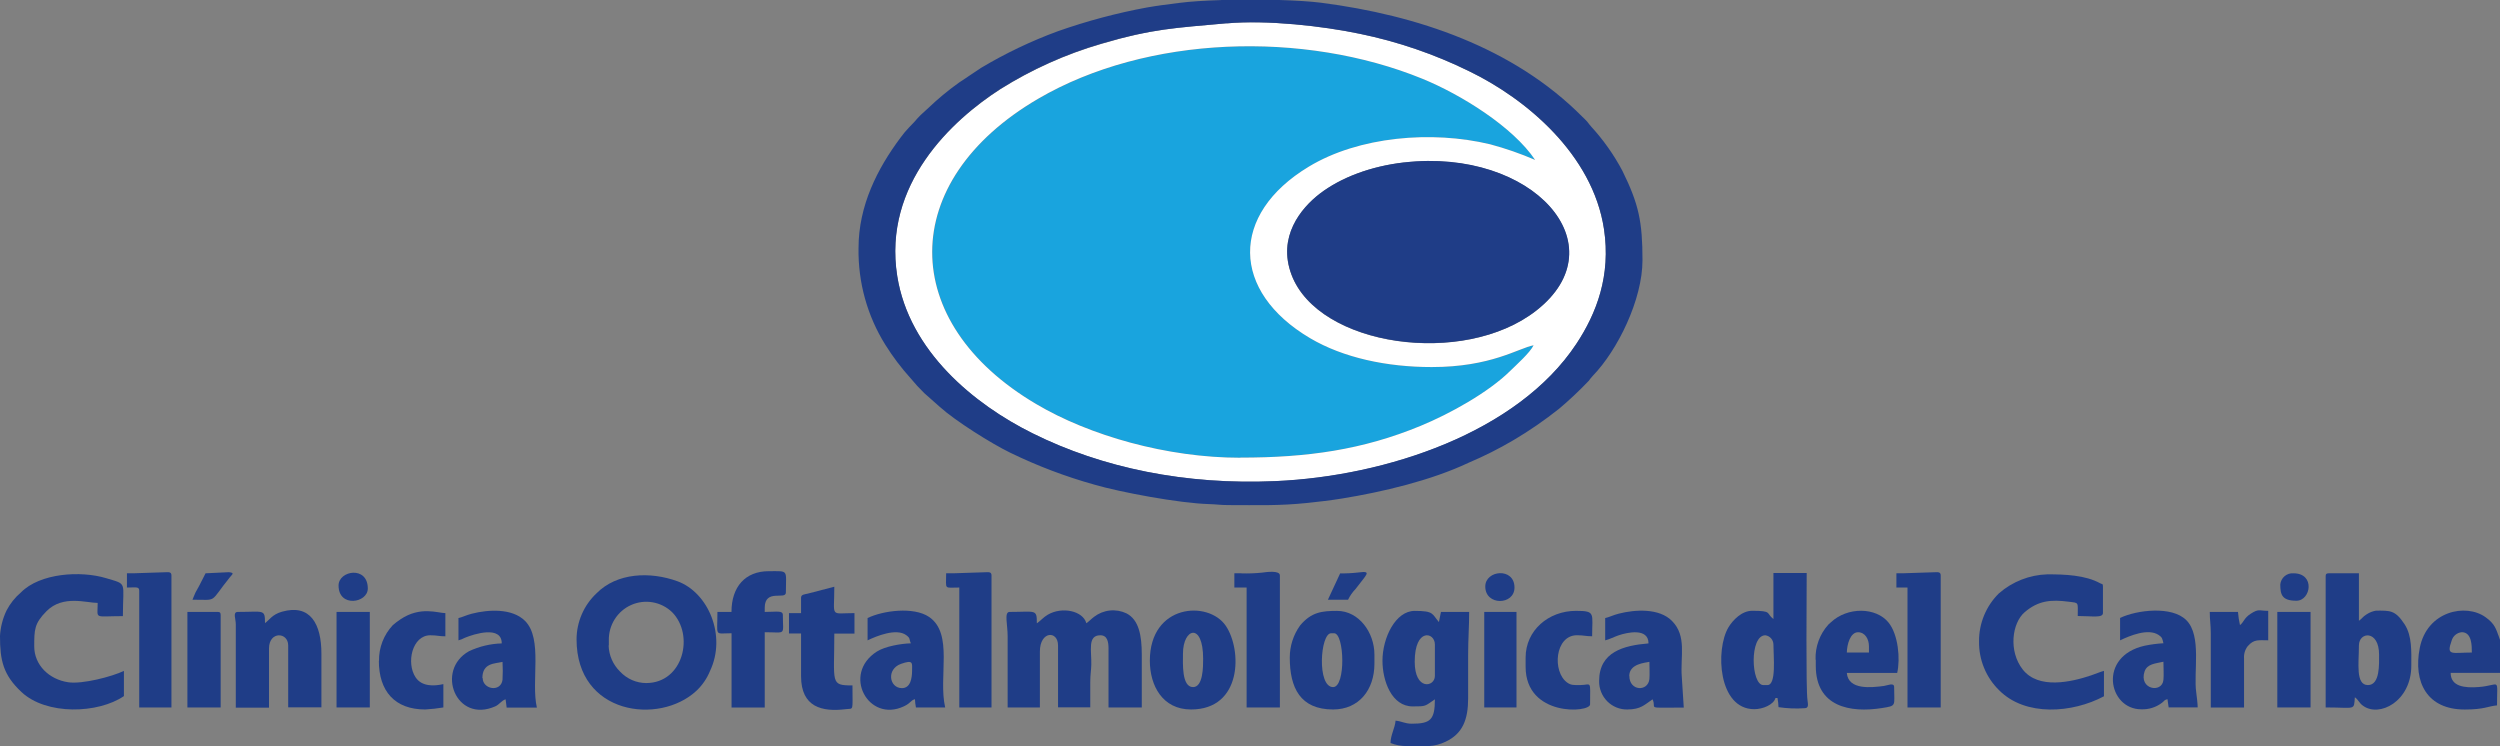 <svg width="191" height="57" viewBox="0 0 191 57" fill="none" xmlns="http://www.w3.org/2000/svg">
<rect x="0" y="0" width="191" height="57" fill="#808080" stroke="none"/>
<g clip-path="url(#clip0)">
<path fill-rule="evenodd" clip-rule="evenodd" d="M94.767 34.963C99.877 34.963 104.103 34.37 108.55 32.539C110.772 31.621 113.719 29.994 115.394 28.339C115.835 27.904 116.917 26.943 117.179 26.381C116.026 26.599 113.941 28.046 109.394 28.046C105.956 28.046 102.631 27.337 100.102 25.839C94.064 22.27 93.954 16.381 100.002 12.737C103.824 10.426 109.397 9.956 113.86 11.028C115.033 11.341 116.182 11.741 117.298 12.223C115.607 9.701 111.638 7.226 108.672 6.015C99.646 2.333 87.654 2.68 79.328 7.548C68.533 13.853 68.58 24.629 79.184 30.877C83.247 33.267 89.138 34.976 94.78 34.976" fill="#19A4DE"/>
<path fill-rule="evenodd" clip-rule="evenodd" d="M93.717 1.778C89.76 2.138 88.038 2.194 84.144 3.354C81.423 4.145 78.824 5.312 76.421 6.822C72.749 9.177 67.439 14.073 68.549 21.094C69.458 26.839 74.437 30.896 78.89 33.109C84.203 35.761 90.585 37.063 97.467 36.76C105.94 36.388 115.954 33.04 120.426 26.281C121.989 23.932 123.08 21.044 122.542 17.5C121.68 11.794 116.582 7.541 112.244 5.445C109.592 4.141 106.787 3.18 103.896 2.585C101.055 1.989 96.792 1.51 93.717 1.788V1.778ZM94.767 34.972C89.141 34.972 83.228 33.276 79.172 30.874C68.567 24.629 68.52 13.85 79.315 7.544C87.641 2.677 99.63 2.33 108.659 6.012C111.625 7.223 115.595 9.691 117.285 12.22C116.17 11.738 115.021 11.338 113.847 11.025C109.384 9.953 103.812 10.423 99.99 12.734C93.942 16.384 94.051 22.267 100.09 25.836C102.618 27.33 105.95 28.043 109.381 28.043C113.929 28.043 116.013 26.596 117.167 26.378C116.904 26.939 115.823 27.901 115.382 28.336C113.707 29.991 110.76 31.618 108.537 32.535C104.103 34.37 99.877 34.963 94.767 34.963V34.972ZM107.269 12.418C117.098 11.296 123.761 18.743 117.36 23.739C111.813 28.074 100.73 26.473 98.668 20.994C97.577 18.093 99.393 15.912 100.815 14.814C102.437 13.563 104.734 12.699 107.275 12.409L107.269 12.418Z" fill="white"/>
<path fill-rule="evenodd" clip-rule="evenodd" d="M93.292 0H97.742C98.993 0.038 100.146 0.107 100.949 0.211C108.266 1.157 115.638 3.629 120.883 8.913C121.023 9.051 121.142 9.152 121.267 9.3C121.392 9.449 121.42 9.521 121.58 9.688C122.507 10.701 123.303 11.83 123.949 13.046C125.199 15.587 125.486 16.927 125.486 19.881C125.486 22.882 123.595 26.744 121.695 28.708C121.583 28.829 121.478 28.958 121.383 29.093C120.665 29.846 119.908 30.56 119.114 31.23C118.01 32.106 116.849 32.906 115.638 33.623C114.531 34.276 113.383 34.854 112.2 35.354C109.322 36.713 105.637 37.583 102.512 38.09C101.652 38.229 100.765 38.333 99.918 38.421C97.73 38.652 96.055 38.589 93.845 38.589C93.245 38.589 92.892 38.525 92.382 38.513C90.117 38.453 85.582 37.605 83.616 37.028C81.401 36.41 79.247 35.592 77.178 34.585C75.759 33.897 73.008 32.173 71.796 31.082L70.614 30.035C70.248 29.679 69.901 29.302 69.577 28.907C68.859 28.114 68.213 27.258 67.645 26.35C66.261 24.137 65.547 21.564 65.592 18.948C65.592 15.719 67.03 12.885 68.792 10.527C68.996 10.244 69.219 9.976 69.461 9.726C70.23 8.963 69.833 9.222 70.924 8.251C71.653 7.555 72.43 6.911 73.249 6.324L74.962 5.18C76.822 4.071 78.779 3.137 80.809 2.39C83.032 1.606 85.312 0.998 87.629 0.571C88.498 0.419 89.192 0.337 90.129 0.218C90.923 0.113 92.048 0.044 93.295 0.006L93.292 0ZM93.72 1.784C96.796 1.507 101.058 1.986 103.899 2.582C106.79 3.177 109.595 4.138 112.247 5.441C116.585 7.538 121.683 11.791 122.545 17.497C123.083 21.041 121.983 23.929 120.429 26.277C115.954 33.03 105.931 36.379 97.467 36.754C90.592 37.069 84.219 35.754 78.89 33.103C74.437 30.896 69.458 26.832 68.549 21.088C67.439 14.055 72.749 9.168 76.421 6.803C78.824 5.293 81.423 4.126 84.144 3.336C88.038 2.194 89.76 2.138 93.717 1.778L93.72 1.784Z" fill="#1F3D87"/>
<path fill-rule="evenodd" clip-rule="evenodd" d="M107.275 12.409C104.734 12.699 102.437 13.563 100.821 14.805C99.399 15.902 97.583 18.084 98.674 20.984C100.737 26.463 111.819 28.065 117.367 23.73C123.767 18.733 117.104 11.287 107.275 12.409Z" fill="#1F3D87"/>
<path fill-rule="evenodd" clip-rule="evenodd" d="M44.049 48.847C44.049 54.607 50.365 55.408 53.194 52.788C53.645 52.367 54.001 51.853 54.237 51.281C55.531 48.576 54.116 45.269 51.759 44.408C49.674 43.652 47.14 43.746 45.571 45.332C45.093 45.782 44.711 46.326 44.449 46.931C44.187 47.535 44.051 48.188 44.049 48.847ZM46.515 49.311V48.923C46.503 48.353 46.658 47.793 46.962 47.312C47.265 46.831 47.702 46.452 48.219 46.221C48.735 45.991 49.308 45.92 49.864 46.017C50.421 46.114 50.937 46.375 51.346 46.767C53.075 48.51 52.206 52.186 49.362 52.186C48.99 52.183 48.622 52.104 48.281 51.954C47.94 51.803 47.633 51.586 47.377 51.313C46.836 50.787 46.52 50.068 46.499 49.311H46.515Z" fill="#1F3D87"/>
<path fill-rule="evenodd" clip-rule="evenodd" d="M79.215 47.605C79.215 46.514 79.137 46.751 77.137 46.751C76.699 46.751 76.984 47.697 76.984 48.614V54.049H79.447V49.777C79.447 48.201 80.834 48.154 80.834 49.311V54.04H83.297V52.107C83.297 51.552 83.363 51.237 83.375 50.789C83.406 49.724 83.063 48.535 84.066 48.535C84.594 48.535 84.691 49.017 84.691 49.547V54.049H87.232V50.011C87.232 48.57 87.019 47.35 86.057 46.858C85.661 46.671 85.222 46.597 84.787 46.644C84.353 46.69 83.939 46.856 83.591 47.123C83.35 47.303 83.203 47.476 82.997 47.615C82.744 46.669 81.141 46.322 80.047 46.965C79.7 47.17 79.506 47.425 79.225 47.615" fill="#1F3D87"/>
<path fill-rule="evenodd" clip-rule="evenodd" d="M109.163 57H107.462C107.043 57 106.628 56.921 106.237 56.767C106.237 56.158 106.575 55.635 106.622 55.058C107.081 55.099 107.337 55.291 107.853 55.291C109.284 55.291 109.625 55.001 109.625 53.428C108.844 53.958 108.981 53.97 107.931 53.97C106.325 53.97 105.621 52.028 105.621 50.477C105.621 48.743 106.606 46.672 108.084 46.672C109.563 46.672 109.391 46.896 109.934 47.526C109.991 47.28 110.031 46.993 110.088 46.751H112.244C112.244 47.892 112.166 48.822 112.166 50.011C112.166 51.123 112.166 52.239 112.166 53.352C112.166 54.967 111.75 56.054 110.447 56.666C110.045 56.861 109.608 56.975 109.163 57ZM108.084 50.556C108.084 47.946 109.625 48.286 109.625 49.235V51.644C109.625 52.495 108.084 52.788 108.084 50.556Z" fill="#1F3D87"/>
<path fill-rule="evenodd" clip-rule="evenodd" d="M151.199 49.002C151.188 49.697 151.319 50.386 151.583 51.028C151.847 51.67 152.238 52.251 152.733 52.734C154.743 54.765 158.337 54.481 160.743 53.195V51.256C160.465 51.322 160.096 51.489 159.771 51.596C158.246 52.11 155.74 52.684 154.536 51.149C153.436 49.746 153.718 47.602 154.683 46.773C155.73 45.874 156.712 45.795 158.056 45.972C158.853 46.073 158.74 45.972 158.74 47.063C159.85 47.063 160.665 47.236 160.665 46.83V44.812C160.665 44.575 160.612 44.648 160.453 44.563C159.312 43.932 157.734 43.879 156.434 43.879C155.064 43.917 153.75 44.431 152.714 45.335C152.23 45.812 151.846 46.383 151.585 47.014C151.325 47.645 151.193 48.322 151.199 49.005" fill="#1F3D87"/>
<path fill-rule="evenodd" clip-rule="evenodd" d="M1.08478e-05 48.614C1.08478e-05 50.436 0.234 51.552 1.635 52.867C3.55 54.664 7.498 54.525 9.467 53.182V51.256C8.576 51.688 6.304 52.284 5.219 52.126C3.735 51.908 2.616 50.792 2.616 49.393C2.616 48.116 2.616 47.637 3.554 46.694C4.804 45.433 6.607 46.063 7.463 46.063C7.463 47.347 7.12 47.072 9.389 47.072C9.389 44.38 9.77 44.673 8.107 44.172C6.173 43.586 3.053 43.778 1.594 45.266C1.142 45.65 0.77 46.119 0.497 46.647C0.201 47.266 0.031 47.94 -0.003 48.627" fill="#1F3D87"/>
<path fill-rule="evenodd" clip-rule="evenodd" d="M177.68 44.033V54.049C179.996 54.049 179.827 54.311 179.911 53.273C180.174 53.45 180.224 53.69 180.514 53.904C181.765 54.85 184.224 53.589 184.224 50.859C184.224 49.787 184.293 48.601 183.718 47.706C182.99 46.59 182.596 46.653 181.53 46.653C181.273 46.696 181.027 46.792 180.808 46.937C180.521 47.107 180.474 47.252 180.221 47.428V43.8H177.911C177.733 43.8 177.68 43.853 177.68 44.033ZM180.911 52.34C179.952 52.34 180.221 50.682 180.221 49.311C180.221 48.258 181.761 48.109 181.761 50.011C181.761 50.701 181.846 52.34 180.911 52.34Z" fill="#1F3D87"/>
<path fill-rule="evenodd" clip-rule="evenodd" d="M135.49 47.293C134.903 46.858 135.444 46.663 133.875 46.663C133.059 46.663 132.384 47.385 132.056 47.924C131.04 49.629 131.265 54.182 134.028 54.182C134.687 54.182 135.512 53.832 135.647 53.327H135.8C135.843 53.558 135.87 53.792 135.878 54.027C136.54 54.126 137.211 54.153 137.878 54.106C138.191 54.106 138.138 53.816 138.094 53.51C137.963 52.649 138.031 45.241 138.031 43.778H135.49V47.293ZM134.865 48.535C135.036 48.556 135.193 48.639 135.307 48.767C135.422 48.896 135.487 49.062 135.49 49.235C135.49 50.162 135.728 52.34 135.031 52.34H134.719C133.778 52.34 133.64 48.535 134.875 48.535H134.865Z" fill="#1F3D87"/>
<path fill-rule="evenodd" clip-rule="evenodd" d="M190.922 48.661C190.694 48.05 190.609 47.665 189.9 47.157C188.387 46.063 185.424 46.688 184.871 49.5C184.352 52.136 185.44 54.213 188.309 54.207C189.828 54.207 190.075 53.951 190.772 53.892C190.772 51.685 191.05 52.356 189.384 52.489C188.281 52.577 187.231 52.448 187.231 51.407H191.003C191.003 51.88 191.003 51.644 191.003 50.849V48.895L190.922 48.661ZM188.075 48.299C188.859 48.299 188.847 49.349 188.847 49.853C187.318 49.853 186.868 50.153 187.312 48.926C187.363 48.758 187.462 48.608 187.598 48.497C187.733 48.386 187.898 48.318 188.072 48.302L188.075 48.299Z" fill="#1F3C86"/>
<path fill-rule="evenodd" clip-rule="evenodd" d="M20.246 47.605C20.246 46.514 20.168 46.751 18.168 46.751C17.765 46.751 18.015 47.274 18.015 47.697V54.065H20.552V49.547C20.552 48.201 22.018 48.286 22.018 49.311V54.04H24.556V49.935C24.556 47.681 23.715 46.117 21.54 46.735C20.777 46.953 20.562 47.391 20.246 47.605Z" fill="#1F3D87"/>
<path fill-rule="evenodd" clip-rule="evenodd" d="M122.636 47.214V48.923C122.948 48.85 123.333 48.652 123.645 48.544C124.314 48.314 125.946 47.946 125.946 49.156C124.07 49.314 122.173 49.787 122.173 52.031C122.168 52.318 122.221 52.603 122.327 52.869C122.434 53.136 122.592 53.377 122.794 53.58C122.995 53.783 123.235 53.942 123.499 54.05C123.763 54.157 124.045 54.209 124.33 54.203C125.361 54.203 125.655 53.831 126.255 53.428C126.618 54.194 125.596 54.059 128.64 54.059L128.49 51.725C128.362 50.149 128.896 48.604 127.736 47.435C126.761 46.451 124.924 46.562 123.674 46.883C123.248 46.99 122.961 47.148 122.627 47.224L122.636 47.214ZM124.474 51.653C124.474 50.707 125.68 50.641 126.014 50.565C126.014 50.947 126.046 51.511 126.014 51.88C125.911 52.861 124.483 52.81 124.483 51.644L124.474 51.653Z" fill="#1F3D87"/>
<path fill-rule="evenodd" clip-rule="evenodd" d="M35.026 47.214V48.923C35.197 48.876 35.363 48.809 35.52 48.724C36.21 48.441 38.333 47.76 38.333 49.156C37.468 49.181 36.617 49.384 35.832 49.752C33.244 51.199 34.832 55.304 37.848 53.961C38.161 53.819 38.329 53.51 38.629 53.428L38.708 54.059H41.017C40.555 52.053 41.492 48.816 40.114 47.438C39.133 46.454 37.301 46.565 36.051 46.886C35.626 46.993 35.338 47.151 35.004 47.227L35.026 47.214ZM36.854 51.811C36.854 50.644 37.792 50.71 38.392 50.569C38.419 51.028 38.419 51.489 38.392 51.949C38.248 52.914 36.876 52.665 36.876 51.798L36.854 51.811Z" fill="#1F3D87"/>
<path fill-rule="evenodd" clip-rule="evenodd" d="M161.975 47.214V48.923C162.706 48.57 164.119 47.977 164.922 48.513C165.203 48.699 165.203 48.803 165.285 49.144C164.804 49.172 164.325 49.236 163.853 49.333C160.262 50.133 161.068 54.191 163.591 54.191C164.16 54.215 164.72 54.039 165.175 53.693C165.403 53.516 165.316 53.491 165.594 53.416L165.685 54.046H167.904C167.904 53.828 167.835 53.192 167.794 52.914C167.566 51.354 168.232 48.586 167.038 47.384C165.935 46.268 163.237 46.603 161.975 47.211V47.214ZM165.285 50.553C165.285 50.947 165.325 51.59 165.285 51.953C165.178 52.99 163.378 52.675 163.85 51.284C164.063 50.707 164.688 50.695 165.285 50.556V50.553Z" fill="#1F3D87"/>
<path fill-rule="evenodd" clip-rule="evenodd" d="M66.283 47.214V48.923C66.97 48.592 68.47 47.977 69.227 48.519C69.583 48.778 69.433 48.819 69.592 49.15C68.833 49.169 67.62 49.38 66.989 49.781C64.304 51.502 66.342 55.247 69.055 53.964C69.621 53.699 69.546 53.516 69.902 53.419C69.911 53.63 69.936 53.841 69.977 54.049H72.211C71.671 51.71 72.868 48.419 70.983 47.135C69.799 46.328 67.436 46.656 66.295 47.214H66.283ZM68.914 52.574C67.936 52.574 67.701 51.117 68.842 50.717C69.802 50.38 69.683 50.663 69.683 51.253C69.677 51.792 69.577 52.574 68.902 52.574H68.914Z" fill="#1F3D87"/>
<path fill-rule="evenodd" clip-rule="evenodd" d="M98.539 50.244C98.539 52.542 99.333 54.204 101.849 54.204C103.818 54.204 105.006 52.706 105.006 50.71V50.011C105.006 48.314 103.812 46.672 102.159 46.672C101.002 46.672 100.19 46.757 99.33 47.782C98.814 48.497 98.537 49.359 98.539 50.244ZM101.849 52.495C100.599 52.495 100.865 48.381 101.696 48.381H101.927C102.715 48.381 102.831 52.495 101.849 52.495Z" fill="#1F3D87"/>
<path fill-rule="evenodd" clip-rule="evenodd" d="M90.995 54.204C94.923 54.204 94.898 49.632 93.645 47.804C92.301 45.846 87.851 46.152 87.848 50.477C87.848 52.391 88.823 54.204 90.995 54.204ZM91.148 52.495C90.263 52.495 90.379 50.641 90.379 49.935C90.379 47.983 91.92 47.517 91.92 50.323C91.92 50.941 91.92 52.495 91.148 52.495Z" fill="#1F3D87"/>
<path fill-rule="evenodd" clip-rule="evenodd" d="M138.725 50.398V50.865C138.725 54.018 141.372 54.475 143.776 54.096C144.926 53.914 144.713 53.958 144.713 52.495C144.713 52.117 144.213 52.369 143.932 52.407C142.994 52.526 141.207 52.747 141.097 51.41H144.945C145.192 50.348 145.029 48.485 144.288 47.567C143.323 46.372 141.144 46.357 139.882 47.542L139.719 47.69L139.678 47.728C139.024 48.457 138.676 49.415 138.71 50.398H138.725ZM141.944 48.302C142.498 48.302 142.788 48.828 142.788 49.389V49.856H141.097C141.113 49.2 141.372 48.302 141.96 48.302H141.944Z" fill="#1F3D87"/>
<path fill-rule="evenodd" clip-rule="evenodd" d="M55.891 46.751H54.812C54.812 48.69 54.547 48.381 55.891 48.381V54.055H58.425V48.302C60.107 48.302 59.81 48.595 59.81 46.984C59.81 46.618 59.338 46.751 58.425 46.751V46.435C58.425 44.947 60.041 45.865 60.041 45.272C60.041 43.491 60.297 43.639 58.732 43.639C56.941 43.639 55.885 44.828 55.885 46.748" fill="#1F3D87"/>
<path fill-rule="evenodd" clip-rule="evenodd" d="M61.201 45.663V46.842H60.279V48.396H61.201V51.659C61.201 54.036 62.807 54.402 64.617 54.181C65.242 54.1 65.129 54.421 65.129 52.366C63.404 52.366 63.742 52.205 63.742 48.406H65.282V46.842C63.37 46.842 63.742 47.236 63.742 44.825L61.723 45.351C61.466 45.411 61.201 45.414 61.201 45.666" fill="#1F3D87"/>
<path fill-rule="evenodd" clip-rule="evenodd" d="M94.845 43.8H94.305V44.888H95.242V54.049H97.783V43.961C97.783 43.551 96.708 43.708 96.417 43.749C95.898 43.802 95.376 43.821 94.855 43.806" fill="#1F3D87"/>
<path fill-rule="evenodd" clip-rule="evenodd" d="M145.345 43.8H144.885V44.888H145.732V54.049H148.27V43.961C148.27 43.661 148.026 43.718 147.739 43.721L145.345 43.8Z" fill="#1F3D87"/>
<path fill-rule="evenodd" clip-rule="evenodd" d="M72.827 43.8H72.286C72.286 45.092 72.09 44.888 73.29 44.888V54.049H75.752V43.961C75.752 43.661 75.505 43.718 75.221 43.721L72.827 43.8Z" fill="#1F3D87"/>
<path fill-rule="evenodd" clip-rule="evenodd" d="M10.161 43.8H9.698V44.888C10.354 44.888 10.636 44.796 10.636 45.118V54.049H13.098V43.961C13.098 43.661 12.855 43.718 12.567 43.721L10.161 43.8Z" fill="#1F3D87"/>
<path fill-rule="evenodd" clip-rule="evenodd" d="M116.557 50.244V50.941C116.557 54.79 121.483 54.462 121.483 53.813C121.483 51.899 121.62 52.328 120.717 52.34C120.251 52.34 120.032 52.359 119.742 52.154C118.576 51.335 118.789 48.532 120.483 48.532C120.995 48.532 121.151 48.611 121.639 48.611C121.639 46.867 121.93 46.669 120.408 46.669C118.304 46.669 116.557 48.16 116.557 50.241" fill="#1F3D87"/>
<path fill-rule="evenodd" clip-rule="evenodd" d="M28.944 50.477C28.944 52.804 30.157 54.204 32.485 54.204C32.95 54.178 33.413 54.127 33.873 54.049V52.265C33.129 52.438 32.222 52.448 31.757 51.757C31.013 50.647 31.494 48.535 32.873 48.535C33.385 48.535 33.538 48.614 34.026 48.614V46.842C33.451 46.842 32.122 46.29 30.588 47.321C30.388 47.453 30.197 47.599 30.016 47.756C29.32 48.493 28.94 49.476 28.956 50.493" fill="#1F3D87"/>
<path fill-rule="evenodd" clip-rule="evenodd" d="M171.135 47.76C171.059 47.428 171.008 47.09 170.982 46.751H168.826C168.826 47.381 168.904 47.722 168.904 48.381V54.055H171.445V50.31C171.418 49.97 171.52 49.632 171.729 49.364C172.207 48.816 172.56 48.92 173.292 48.92V46.669C172.589 46.669 172.592 46.486 171.963 46.883C171.426 47.227 171.438 47.532 171.135 47.756" fill="#1F3D87"/>
<path d="M28.253 46.751H25.712V54.049H28.253V46.751Z" fill="#1F3D87"/>
<path d="M176.527 46.751H173.986V54.049H176.527V46.751Z" fill="#1F3D87"/>
<path fill-rule="evenodd" clip-rule="evenodd" d="M14.317 54.049H16.858V46.984C16.858 46.804 16.805 46.751 16.627 46.751H14.317V54.049Z" fill="#1F3D87"/>
<path d="M115.86 46.751H113.397V54.049H115.86V46.751Z" fill="#1F3D87"/>
<path fill-rule="evenodd" clip-rule="evenodd" d="M25.866 44.73C25.866 46.445 28.1 46.073 28.1 44.963C28.1 43.201 25.866 43.585 25.866 44.73Z" fill="#1F3D87"/>
<path fill-rule="evenodd" clip-rule="evenodd" d="M113.475 44.809C113.475 46.294 115.707 46.249 115.707 44.888C115.707 43.327 113.475 43.548 113.475 44.809Z" fill="#1F3D87"/>
<path fill-rule="evenodd" clip-rule="evenodd" d="M15.705 43.8C15.536 44.115 15.392 44.43 15.208 44.774C15.092 44.969 15.027 45.089 14.933 45.272C14.839 45.455 14.789 45.641 14.705 45.818C16.692 45.818 15.955 46.089 17.558 44.109C17.752 43.866 17.952 43.765 17.483 43.715L15.705 43.8Z" fill="#1F3D87"/>
<path fill-rule="evenodd" clip-rule="evenodd" d="M174.214 44.654C174.214 45.442 174.348 45.896 175.448 45.896C176.548 45.896 176.911 43.8 175.217 43.8C174.972 43.781 174.73 43.861 174.542 44.02C174.355 44.18 174.237 44.408 174.214 44.654Z" fill="#1F3D87"/>
<path fill-rule="evenodd" clip-rule="evenodd" d="M102.39 43.8L101.452 45.818H102.993C103.139 45.515 103.332 45.239 103.565 44.998C104.412 43.863 104.856 43.595 103.778 43.737C103.313 43.791 102.845 43.814 102.377 43.806" fill="#1F3D87"/>
</g>
<defs>
<clipPath id="clip0">
<rect width="191" height="57" fill="white"/>
</clipPath>
</defs>
</svg>

